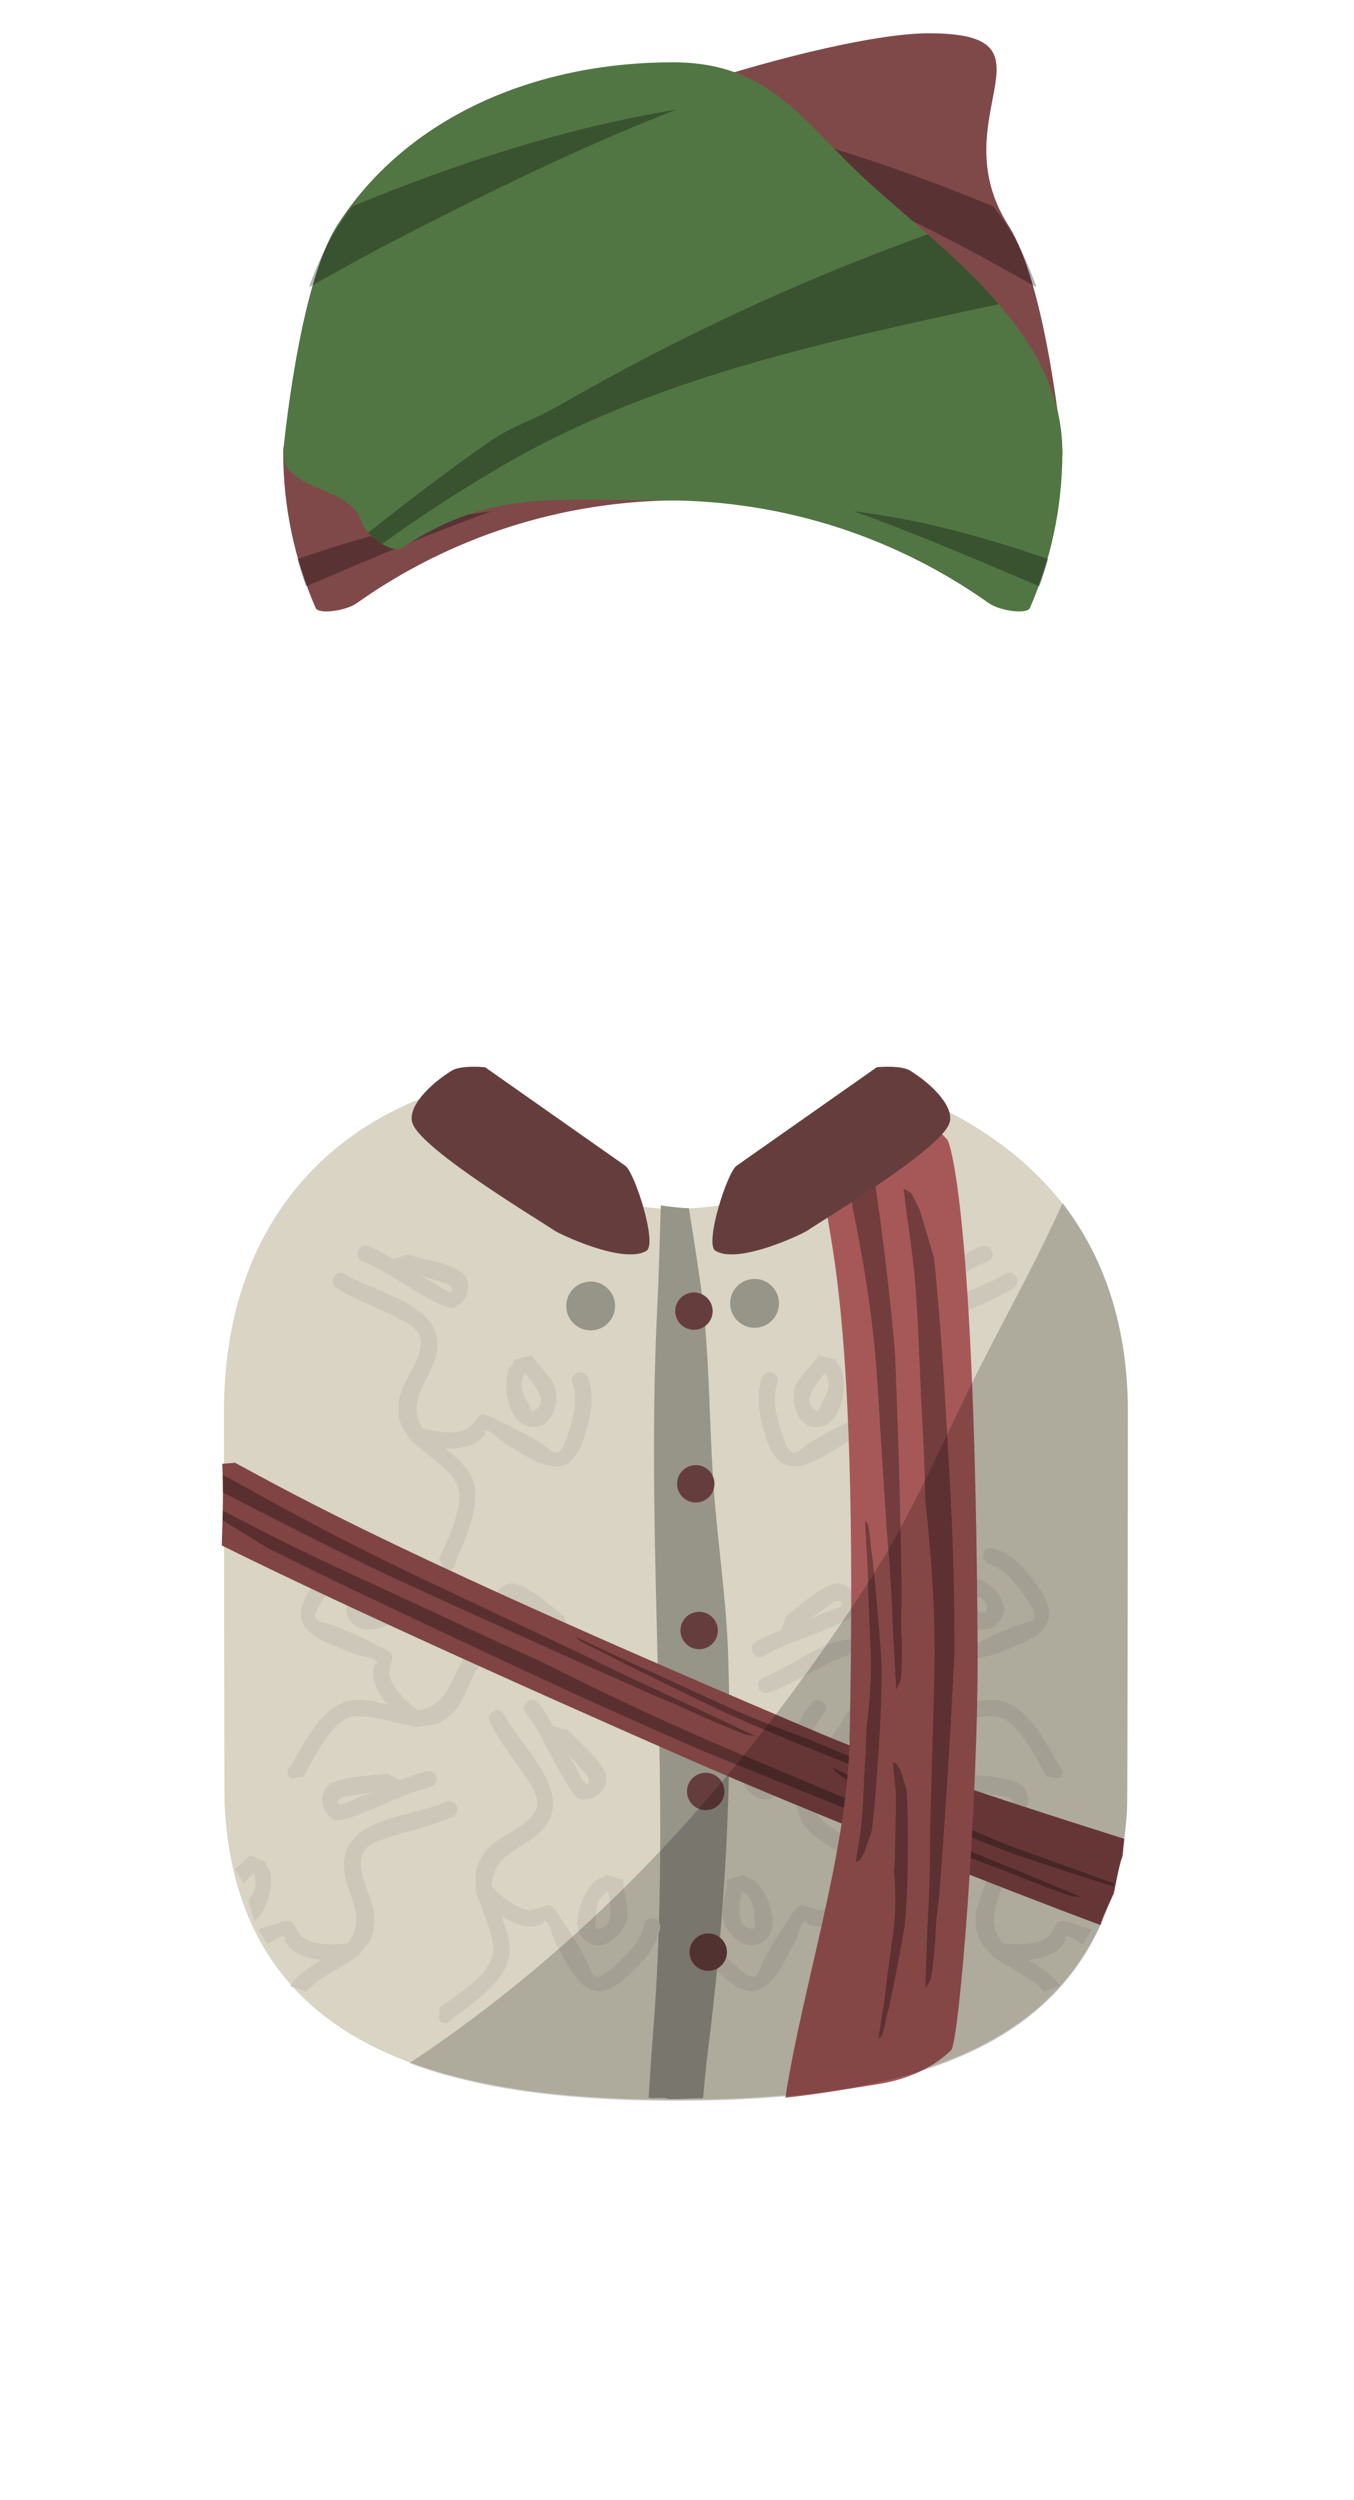 <svg version="1.1" xmlns="http://www.w3.org/2000/svg" xmlns:xlink="http://www.w3.org/1999/xlink" width="208" height="384" viewBox="0,0,208,384"><g transform="translate(-256,-448)"><g data-paper-data="{&quot;isPaintingLayer&quot;:true}" fill-rule="nonzero" stroke="none" stroke-linecap="butt" stroke-linejoin="miter" stroke-miterlimit="10" stroke-dasharray="" stroke-dashoffset="0" style="mix-blend-mode: normal"><g data-paper-data="{&quot;index&quot;:null}" stroke-width="0.5"><path d="M419.201,517.42c0,6.171 -10.295,5.078 -12.029,10.679c-0.727,2.347 -4.825,4.975 -6.176,4.082c-13.591,-8.988 -22.991,-7.33 -40.505,-7.33c-18.506,0 -35.647,5.843 -49.679,15.784c-1.681,1.191 -5.872,1.767 -6.315,0.756c-3.212,-7.339 -4.994,-15.447 -4.994,-23.971c0,-7.364 15.913,-1.625 20.229,-7.404c6.065,-8.122 1.874,-27.132 9.019,-33.535c10.591,-9.49 54.581,-23.369 69.922,-23.369c21.227,0 1.633,12.886 12.258,29.549c5.92,9.283 8.27,34.759 8.27,34.759z" fill="#804949"/><path d="M359.958,477.122c0.003,-0.011 0.006,-0.023 0.009,-0.034c0.033,0.014 0.066,0.027 0.099,0.041c-0.036,-0.002 -0.072,-0.004 -0.107,-0.006z" fill-opacity="0.302" fill="#000000"/><path d="M410.931,483.035c1.726,2.707 3.149,5.786 4.298,9.082c-4.766,-2.697 -9.554,-5.353 -14.436,-7.852c-13.351,-6.833 -27.434,-13.783 -41.968,-19.426c16.991,2.81 33.489,8.142 49.453,14.734c0.11,0.045 0.219,0.091 0.329,0.137c0.816,1.069 1.591,2.178 2.323,3.326z" fill-opacity="0.302" fill="#000000"/><path d="M303.02,538.056c-0.495,-1.377 -0.941,-2.776 -1.336,-4.198c10.812,-3.7 19.976,-6.097 29.843,-7.329c-9.02,3.238 -17.854,6.982 -26.875,10.833c-0.543,0.232 -1.087,0.463 -1.632,0.694z" fill-opacity="0.302" fill="#000000"/><path d="" fill-opacity="0.302" fill="#000000"/><path d="" fill-opacity="0.302" fill="#000000"/></g><path d="M290.408,664.681c0,-23.742 11.49,-40.397 30.096,-47.907c9.609,-3.879 7.355,-0.292 9.227,1.046c3.582,2.562 3.938,8 11.954,11.405c5.431,2.307 11.806,4.76 19.025,4.442c7.992,-0.352 14.962,-2.121 20.528,-4.671c7.864,-3.604 8.968,-10.285 12.686,-12.279c1.784,-0.957 -1.38,-2.558 6.308,1.278c17.327,8.487 29.03,23.062 29.03,46.687c0,1.394 -0.041,59.702 -0.122,61.076c-2.148,36.41 -32.356,44.727 -69.305,44.727c-37.123,0 -67.441,-8.59 -69.333,-45.242c-0.062,-1.205 -0.094,-59.341 -0.094,-60.561z" fill="#d9d4c3" stroke-width="0"/><g data-paper-data="{&quot;index&quot;:null}" fill="#ccc7b8" stroke-width="0.5"><path d="M375.356,660.616l0.014,-0.096c-0.693,2.586 -0.239,4.485 0.538,6.99c0.184,0.605 0.991,3.721 2.035,3.595c0.907,-0.11 1.55,-0.966 2.327,-1.446c1.951,-1.206 4.386,-2.462 6.45,-3.413c0.88,-0.406 1.783,-1.061 2.746,-0.954c0.408,0.045 1.566,1.891 2.16,2.174c1.958,0.932 4.918,0.462 6.941,-0.142c2.991,-5.27 -3.061,-8.416 -2.296,-13.736c0.81,-5.634 10.019,-7.247 14.06,-9.897c0,0 1.047,-0.683 1.73,0.364c0.683,1.047 -0.364,1.73 -0.364,1.73c-3.168,2.059 -6.762,3.218 -10.08,4.968c-1.214,0.64 -2.705,1.489 -2.853,3.015c-0.335,3.465 3.32,6.514 3.419,9.95c0.083,2.868 -0.343,2.873 -1.701,5.248c-2.02,2.072 -5.598,4.181 -7.109,6.605c-1.854,2.973 1.367,9.009 2.558,11.83l-0.91,1.72c0,0 -1.194,0.369 -1.564,-0.825c-0.056,-0.18 -0.076,-0.341 -0.07,-0.485c-1.65,-3.82 -4.468,-9.815 -2.141,-13.555c0.855,-1.374 2.259,-2.611 3.708,-3.794c-1.594,0.068 -3.182,-0.128 -4.481,-0.778c-0.599,-0.3 -1.089,-0.802 -1.518,-1.317c-0.143,-0.172 0.094,-0.677 -0.129,-0.659c-1.216,0.098 -1.986,1.427 -3.048,2.027c-3.326,1.88 -8.324,5.903 -11.014,1.517c-0.821,-1.338 -0.789,-1.545 -1.246,-3.004c-0.911,-2.954 -1.368,-5.305 -0.567,-8.368l0.191,-0.431c0,0 0.583,-1.106 1.689,-0.522c1.106,0.583 0.522,1.689 0.522,1.689z"/><path d="M381.423,664.69c0.386,0.193 0.557,-0.669 0.755,-1.052c0.923,-1.785 1.572,-2.562 0.732,-4.483c0,0 -0.062,-0.15 -0.087,-0.363c-1.577,1.863 -3.898,4.646 -1.4,5.898zM385.221,658.203c1.113,2.825 -0.037,9.631 -4.42,8.908c-2.658,-0.438 -3.424,-4.559 -2.505,-6.467c0.742,-1.539 2.507,-2.961 3.432,-4.47l2.574,0.616c0,0 0.222,0.309 0.25,0.709c0.466,0.208 0.67,0.704 0.67,0.704z"/><path d="M394.652,645.207c-0.261,0.086 -1.335,1.05 -0.351,1.216c0.422,0.071 2.496,-1.452 2.93,-1.661c0.556,-0.267 1.099,-0.558 1.634,-0.863c-1.409,0.424 -2.818,0.849 -4.214,1.307zM406.741,639.429c0,0 1.159,-0.467 1.627,0.692c0.467,1.159 -0.692,1.627 -0.692,1.627c-3.684,1.475 -7.004,4.04 -10.516,5.897c-0.752,0.398 -2.653,1.518 -3.53,1.187c-1.673,-0.631 -2.682,-2.869 -1.896,-4.523c1.007,-2.12 7.018,-2.974 9.062,-3.606l1.958,0.619c0,0 0.065,0.035 0.156,0.103c1.233,-0.749 2.49,-1.451 3.832,-1.995z"/><path d="M407.044,686.759c0.212,-1.232 1.444,-1.02 1.444,-1.02l0.458,0.111c2.917,1.234 4.501,3.03 6.285,5.554c0.878,1.252 1.061,1.353 1.621,2.82c1.834,4.807 -4.403,6.314 -7.921,7.802c-1.124,0.475 -2.646,0.275 -3.466,1.179c-0.15,0.166 0.395,0.285 0.444,0.504c0.146,0.654 0.245,1.348 0.118,2.006c-0.277,1.426 -1.09,2.803 -2.116,4.025c1.821,-0.426 3.658,-0.785 5.269,-0.624c4.383,0.438 7.414,6.328 9.435,9.966c0.118,0.083 0.233,0.197 0.342,0.351c0.721,1.021 -0.3,1.742 -0.3,1.742l-1.918,-0.328c-1.509,-2.665 -4.327,-8.899 -7.814,-9.244c-2.843,-0.281 -6.697,1.267 -9.571,1.604c-2.711,-0.373 -2.974,-0.038 -5.197,-1.853c-2.663,-2.175 -2.849,-6.931 -5.799,-8.779c-1.299,-0.814 -2.881,-0.15 -4.129,0.422c-3.411,1.562 -6.521,3.702 -10.086,4.957c0,0 -1.18,0.413 -1.593,-0.767c-0.413,-1.18 0.767,-1.593 0.767,-1.593c4.565,-1.586 11.461,-7.899 16.419,-5.104c4.682,2.639 3.483,9.353 9.483,10.198c1.712,-1.235 3.89,-3.293 4.346,-5.413c0.138,-0.644 -0.618,-2.687 -0.405,-3.038c0.503,-0.828 1.573,-1.144 2.431,-1.594c2.012,-1.055 4.493,-2.218 6.639,-3.029c0.854,-0.323 1.926,-0.31 2.566,-0.962c0.736,-0.75 -1.241,-3.29 -1.608,-3.805c-1.511,-2.144 -2.739,-3.662 -5.211,-4.691l0.085,0.047c0,0 -1.232,-0.212 -1.02,-1.444z" data-paper-data="{&quot;index&quot;:null}"/><path d="M402.063,693.007c0.154,0.15 0.235,0.29 0.235,0.29c1.01,1.837 2.021,1.797 3.998,2.155c0.425,0.077 1.212,0.467 1.294,0.044c0.531,-2.743 -3.09,-2.601 -5.528,-2.489zM399.985,693.589c-0.299,-0.266 -0.409,-0.63 -0.409,-0.63l1.082,-2.415c1.76,0.187 3.963,-0.344 5.635,0.007c2.073,0.435 4.871,3.556 3.597,5.93c-2.101,3.915 -8.196,0.674 -9.755,-1.931c0,0 -0.268,-0.464 -0.15,-0.96z" data-paper-data="{&quot;index&quot;:null}"/><path d="M380.477,696.636c0.568,-0.238 1.13,-0.492 1.681,-0.769c0.43,-0.217 2.903,-0.931 3.103,-1.309c0.469,-0.882 -0.951,-0.618 -1.178,-0.464c-1.215,0.827 -2.411,1.683 -3.606,2.541zM376.049,698.329c0.001,-0.113 0.014,-0.186 0.014,-0.186l0.704,-1.929c1.748,-1.234 6.091,-5.476 8.385,-4.981c1.79,0.386 2.947,2.551 2.427,4.261c-0.273,0.898 -2.32,1.72 -3.094,2.073c-3.614,1.65 -7.671,2.717 -11.087,4.736c0,0 -1.077,0.634 -1.711,-0.444c-0.634,-1.077 0.444,-1.711 0.444,-1.711c1.25,-0.732 2.574,-1.299 3.919,-1.82z" data-paper-data="{&quot;index&quot;:null}"/><path d="M364.469,743.804l-0.037,-0.09c0.725,2.577 2.085,3.978 4.033,5.735c0.467,0.425 2.753,2.693 3.585,2.052c0.724,-0.557 0.84,-1.622 1.262,-2.432c1.062,-2.033 2.514,-4.357 3.802,-6.229c0.549,-0.798 0.991,-1.823 1.874,-2.223c0.374,-0.17 2.312,0.826 2.968,0.766c2.159,-0.199 4.464,-2.115 5.895,-3.667c-0.12,-6.059 -6.93,-5.672 -8.99,-10.636c-2.181,-5.257 4.912,-11.348 7.033,-15.69c0,0 0.551,-1.122 1.673,-0.571c1.122,0.551 0.571,1.673 0.571,1.673c-1.672,3.388 -4.17,6.221 -6.129,9.42c-0.717,1.171 -1.565,2.662 -0.913,4.049c1.482,3.15 6.181,3.904 8.021,6.808c1.536,2.424 1.173,2.645 1.218,5.381c-0.678,2.813 -2.677,6.454 -2.738,9.31c-0.075,3.503 5.777,7.047 8.242,8.864l0.096,1.944c0,0 -0.838,0.927 -1.766,0.089c-0.14,-0.126 -0.239,-0.254 -0.308,-0.381c-3.37,-2.442 -8.854,-6.156 -8.764,-10.56c0.033,-1.618 0.609,-3.399 1.25,-5.156c-1.336,0.872 -2.801,1.515 -4.25,1.619c-0.668,0.048 -1.346,-0.134 -1.977,-0.357c-0.211,-0.075 -0.265,-0.63 -0.447,-0.501c-0.996,0.706 -0.978,2.241 -1.585,3.3c-1.899,3.315 -4.141,9.326 -8.694,6.93c-1.389,-0.731 -1.467,-0.925 -2.605,-1.947c-2.292,-2.074 -3.886,-3.862 -4.761,-6.905l-0.056,-0.468c0,0 -0.063,-1.248 1.185,-1.312c1.248,-0.063 1.312,1.185 1.312,1.185z"/><path d="M371.766,744.208c0.431,-0.031 0.137,-0.859 0.112,-1.29c-0.118,-2.006 0.043,-3.005 -1.661,-4.228c0,0 -0.129,-0.097 -0.26,-0.268c-0.404,2.407 -0.978,5.985 1.809,5.786zM371.718,736.691c2.4,1.86 4.888,8.299 0.749,9.916c-2.509,0.981 -5.273,-2.171 -5.456,-4.281c-0.148,-1.703 0.643,-3.826 0.668,-5.596l2.527,-0.785c0,0 0.348,0.153 0.577,0.482c0.507,-0.059 0.935,0.263 0.935,0.263z"/><path d="M373.188,720.702c-0.181,0.207 -0.612,1.585 0.32,1.225c0.399,-0.154 1.404,-2.523 1.671,-2.924c0.341,-0.513 0.66,-1.041 0.965,-1.576c-0.995,1.084 -1.989,2.169 -2.955,3.276zM380.63,709.559c0,0 0.758,-0.994 1.752,-0.236c0.994,0.758 0.236,1.752 0.236,1.752c-2.414,3.15 -3.958,7.05 -6.029,10.441c-0.444,0.726 -1.505,2.66 -2.429,2.824c-1.76,0.311 -3.771,-1.097 -3.94,-2.92c-0.217,-2.337 4.514,-6.141 5.949,-7.729l1.999,-0.468c0,0 0.074,-0.004 0.187,0.009c0.677,-1.273 1.399,-2.52 2.276,-3.673z"/><path d="M423.745,744.34c-0.15,0.282 -0.318,0.551 -0.507,0.804c-0.329,0.442 -0.641,0.937 -0.934,1.473c-0.855,-0.53 -1.653,-1.269 -2.616,-1.206c-0.223,0.015 0.085,0.48 -0.032,0.671c-0.349,0.571 -0.761,1.139 -1.31,1.523c-1.19,0.832 -2.733,1.256 -4.32,1.421c1.605,0.96 3.174,1.98 4.22,3.216c0.215,0.254 0.403,0.525 0.566,0.811c-0.827,0.247 -1.637,0.535 -2.426,0.862c-0.017,-0.022 -0.035,-0.043 -0.053,-0.064c-1.847,-2.179 -5.694,-3.746 -7.993,-5.503c-1.689,-2.153 -2.111,-2.096 -2.445,-4.946c-0.401,-3.414 2.773,-6.961 1.938,-10.341c-0.367,-1.488 -1.966,-2.111 -3.26,-2.568c-3.537,-1.25 -7.261,-1.875 -10.694,-3.452c0,0 -1.135,-0.524 -0.611,-1.659c0.524,-1.135 1.659,-0.611 1.659,-0.611c4.383,2.035 13.729,2.295 15.348,7.751c1.529,5.152 -4.002,9.143 -0.278,13.923c2.089,0.303 5.086,0.339 6.888,-0.868c0.547,-0.366 1.424,-2.361 1.822,-2.465c0.938,-0.245 1.926,0.272 2.856,0.545c0.696,0.205 1.433,0.435 2.184,0.683z" data-paper-data="{&quot;index&quot;:null}"/><path d="M425.204,739.772c-0.285,1.1 -0.531,2.225 -0.895,3.261c-2.023,-1.659 -2.915,-5.486 -2.432,-7.551c0,0 0.13,-0.52 0.56,-0.794c-0.03,-0.399 0.144,-0.737 0.144,-0.737l2.457,-0.983c0.619,0.741 1.482,1.421 2.294,2.116c-0.283,0.423 -0.56,0.853 -0.831,1.287c-0.183,0.294 -0.343,0.603 -0.486,0.925c-0.537,-0.568 -1.146,-1.108 -1.681,-1.58c0.006,0.215 -0.033,0.372 -0.033,0.372c-0.474,1.734 0.014,2.478 0.902,3.683z" data-paper-data="{&quot;index&quot;:null}"/><path d="M406.3,723.312c0.574,0.224 1.154,0.433 1.742,0.616c0.46,0.143 2.733,1.35 3.14,1.218c0.95,-0.308 -0.253,-1.105 -0.524,-1.152c-1.448,-0.251 -2.903,-0.467 -4.359,-0.682zM401.94,721.449c0.08,-0.081 0.14,-0.124 0.14,-0.124l1.847,-0.897c2.114,0.329 8.185,0.301 9.49,2.252c1.017,1.522 0.344,3.883 -1.219,4.75c-0.82,0.455 -2.863,-0.377 -3.665,-0.662c-3.745,-1.328 -7.402,-3.383 -11.261,-4.308c0,0 -1.215,-0.294 -0.921,-1.509c0.294,-1.215 1.509,-0.921 1.509,-0.921c1.407,0.343 2.753,0.856 4.081,1.418z" data-paper-data="{&quot;index&quot;:null}"/></g><path d="M356.238,761.337c3.128,-37.365 -1.126,-74.604 0.706,-111.973c0.265,-5.404 0.398,-10.822 0.567,-16.231c1.406,0.215 2.848,0.373 4.319,0.443c0.606,3.803 1.209,7.606 1.75,11.417c1.43,10.079 1.311,20.455 1.987,30.598c0.594,8.899 2.014,17.808 2.296,26.718c0.653,20.658 -0.552,40.4 -3.144,60.912c-0.248,1.959 -0.459,4.254 -0.719,7.027c-1.812,-0.01 -3.595,0.205 -5.345,0.104c-0.98,-0.342 -1.985,0.045 -3.011,-0.174c0.185,-2.756 0.37,-6.16 0.595,-8.84z" fill="#979488" stroke-width="0"/><path d="M256,832v-384h208v384z" fill="none" stroke-width="0"/><g fill="#ccc7b8" stroke-width="0.5"><path d="M344.561,658.927c1.106,-0.583 1.689,0.522 1.689,0.522l0.191,0.431c0.802,3.064 0.344,5.415 -0.567,8.368c-0.457,1.46 -0.425,1.666 -1.246,3.004c-2.69,4.386 -7.689,0.363 -11.014,-1.517c-1.062,-0.6 -1.832,-1.929 -3.048,-2.027c-0.223,-0.018 0.015,0.487 -0.129,0.659c-0.429,0.514 -0.919,1.017 -1.518,1.317c-1.298,0.65 -2.886,0.846 -4.481,0.778c1.449,1.183 2.853,2.42 3.708,3.794c2.326,3.74 -0.491,9.735 -2.141,13.555c0.006,0.144 -0.014,0.305 -0.07,0.485c-0.369,1.194 -1.564,0.825 -1.564,0.825l-0.91,-1.72c1.191,-2.821 4.412,-8.857 2.558,-11.83c-1.511,-2.424 -5.089,-4.533 -7.109,-6.605c-1.358,-2.375 -1.784,-2.38 -1.701,-5.248c0.099,-3.436 3.754,-6.485 3.419,-9.95c-0.147,-1.525 -1.639,-2.374 -2.853,-3.015c-3.318,-1.75 -6.912,-2.909 -10.08,-4.968c0,0 -1.047,-0.683 -0.364,-1.73c0.683,-1.047 1.73,-0.364 1.73,-0.364c4.041,2.65 13.25,4.263 14.06,9.897c0.765,5.32 -5.287,8.465 -2.296,13.736c2.023,0.603 4.983,1.074 6.941,0.142c0.595,-0.283 1.752,-2.129 2.16,-2.174c0.963,-0.106 1.866,0.548 2.746,0.954c2.063,0.951 4.499,2.207 6.45,3.413c0.777,0.48 1.421,1.337 2.327,1.446c1.043,0.126 1.85,-2.991 2.035,-3.595c0.777,-2.505 1.231,-4.405 0.538,-6.99l0.014,0.096c0,0 -0.583,-1.106 0.522,-1.689z"/><path d="M336.572,658.792c-0.025,0.214 -0.087,0.363 -0.087,0.363c-0.84,1.921 -0.191,2.698 0.732,4.483c0.198,0.383 0.369,1.246 0.755,1.052c2.498,-1.252 0.177,-4.035 -1.4,-5.898zM334.843,657.499c0.028,-0.399 0.25,-0.709 0.25,-0.709l2.574,-0.616c0.925,1.509 2.69,2.93 3.432,4.47c0.92,1.908 0.153,6.029 -2.505,6.467c-4.384,0.723 -5.533,-6.083 -4.42,-8.908c0,0 0.204,-0.496 0.67,-0.704z"/><path d="M320.529,643.9c0.536,0.305 1.079,0.596 1.634,0.863c0.434,0.209 2.508,1.732 2.93,1.661c0.984,-0.166 -0.09,-1.131 -0.351,-1.216c-1.396,-0.458 -2.805,-0.884 -4.214,-1.307zM316.486,641.424c0.091,-0.068 0.156,-0.103 0.156,-0.103l1.958,-0.619c2.044,0.632 8.055,1.487 9.062,3.606c0.786,1.654 -0.223,3.892 -1.896,4.523c-0.878,0.331 -2.778,-0.789 -3.53,-1.187c-3.512,-1.857 -6.832,-4.421 -10.516,-5.897c0,0 -1.159,-0.467 -0.692,-1.627c0.467,-1.159 1.627,-0.692 1.627,-0.692c1.342,0.544 2.599,1.247 3.832,1.995z"/><path d="M311.331,688.203l0.085,-0.047c-2.472,1.028 -3.7,2.546 -5.211,4.691c-0.366,0.515 -2.344,3.055 -1.608,3.805c0.64,0.652 1.711,0.639 2.566,0.962c2.146,0.811 4.626,1.974 6.639,3.029c0.858,0.45 1.928,0.766 2.431,1.594c0.213,0.351 -0.543,2.394 -0.405,3.038c0.456,2.12 2.634,4.179 4.346,5.413c6.001,-0.845 4.802,-7.559 9.483,-10.198c4.958,-2.795 11.854,3.518 16.419,5.104c0,0 1.18,0.413 0.767,1.593c-0.413,1.18 -1.593,0.767 -1.593,0.767c-3.564,-1.255 -6.675,-3.395 -10.086,-4.957c-1.248,-0.572 -2.83,-1.235 -4.129,-0.422c-2.95,1.848 -3.136,6.604 -5.799,8.779c-2.222,1.815 -2.486,1.481 -5.197,1.853c-2.874,-0.337 -6.728,-1.885 -9.571,-1.604c-3.487,0.345 -6.305,6.579 -7.814,9.244l-1.918,0.328c0,0 -1.021,-0.721 -0.3,-1.742c0.109,-0.154 0.224,-0.268 0.342,-0.351c2.021,-3.638 5.052,-9.527 9.435,-9.966c1.611,-0.161 3.447,0.197 5.269,0.624c-1.026,-1.222 -1.84,-2.6 -2.116,-4.025c-0.128,-0.657 -0.029,-1.352 0.118,-2.006c0.049,-0.218 0.594,-0.338 0.444,-0.504c-0.82,-0.904 -2.342,-0.703 -3.466,-1.179c-3.518,-1.489 -9.755,-2.995 -7.921,-7.802c0.56,-1.467 0.743,-1.567 1.621,-2.82c1.785,-2.523 3.369,-4.32 6.285,-5.554l0.458,-0.111c0,0 1.232,-0.212 1.444,1.02c0.212,1.232 -1.02,1.444 -1.02,1.444z" data-paper-data="{&quot;index&quot;:null}"/><path d="M311.804,695.496c0.082,0.424 0.87,0.033 1.294,-0.044c1.977,-0.358 2.989,-0.317 3.998,-2.155c0,0 0.081,-0.14 0.235,-0.29c-2.438,-0.113 -6.059,-0.254 -5.528,2.489zM319.261,694.549c-1.56,2.605 -7.654,5.846 -9.755,1.931c-1.274,-2.373 1.524,-5.495 3.597,-5.93c1.673,-0.351 3.876,0.18 5.635,-0.007l1.082,2.415c0,0 -0.11,0.364 -0.409,0.63c0.119,0.496 -0.15,0.96 -0.15,0.96z" data-paper-data="{&quot;index&quot;:null}"/><path d="M335.311,694.094c-0.227,-0.154 -1.646,-0.418 -1.178,0.464c0.201,0.378 2.673,1.092 3.103,1.309c0.551,0.277 1.112,0.53 1.681,0.769c-1.195,-0.858 -2.392,-1.715 -3.606,-2.541zM347.265,700.149c0,0 1.077,0.634 0.444,1.711c-0.634,1.077 -1.711,0.444 -1.711,0.444c-3.416,-2.019 -7.473,-3.086 -11.087,-4.736c-0.774,-0.354 -2.821,-1.176 -3.094,-2.073c-0.52,-1.711 0.638,-3.875 2.427,-4.261c2.294,-0.495 6.638,3.747 8.385,4.981l0.704,1.929c0,0 0.013,0.073 0.014,0.186c1.345,0.52 2.669,1.088 3.919,1.82z" data-paper-data="{&quot;index&quot;:null}"/><path d="M356.238,742.619c1.248,0.063 1.185,1.312 1.185,1.312l-0.056,0.468c-0.875,3.044 -2.47,4.831 -4.761,6.905c-1.138,1.022 -1.216,1.216 -2.605,1.947c-4.553,2.396 -6.795,-3.615 -8.694,-6.93c-0.607,-1.059 -0.589,-2.594 -1.585,-3.3c-0.183,-0.129 -0.236,0.426 -0.447,0.501c-0.631,0.223 -1.309,0.405 -1.977,0.357c-1.448,-0.104 -2.914,-0.747 -4.25,-1.619c0.641,1.757 1.217,3.538 1.25,5.156c0.09,4.404 -5.395,8.118 -8.764,10.56c-0.068,0.127 -0.168,0.255 -0.308,0.381c-0.927,0.838 -1.766,-0.089 -1.766,-0.089l0.096,-1.944c2.465,-1.817 8.317,-5.361 8.242,-8.864c-0.061,-2.856 -2.06,-6.497 -2.738,-9.31c0.045,-2.736 -0.318,-2.958 1.218,-5.381c1.84,-2.904 6.54,-3.658 8.021,-6.808c0.652,-1.387 -0.196,-2.878 -0.913,-4.049c-1.959,-3.199 -4.456,-6.031 -6.129,-9.42c0,0 -0.551,-1.122 0.571,-1.673c1.122,-0.551 1.673,0.571 1.673,0.571c2.121,4.342 9.214,10.433 7.033,15.69c-2.059,4.964 -8.869,4.577 -8.99,10.636c1.431,1.552 3.735,3.468 5.895,3.667c0.656,0.06 2.594,-0.936 2.968,-0.766c0.882,0.401 1.324,1.425 1.874,2.223c1.288,1.872 2.74,4.195 3.802,6.229c0.423,0.81 0.539,1.875 1.262,2.432c0.833,0.641 3.118,-1.626 3.585,-2.052c1.948,-1.757 3.308,-3.158 4.033,-5.735l-0.037,0.09c0,0 0.063,-1.248 1.312,-1.185z"/><path d="M349.438,738.422c-0.131,0.171 -0.26,0.268 -0.26,0.268c-1.703,1.222 -1.542,2.222 -1.661,4.228c-0.025,0.431 -0.319,1.26 0.112,1.29c2.787,0.199 2.213,-3.379 1.809,-5.786zM348.612,736.428c0.228,-0.329 0.577,-0.482 0.577,-0.482l2.527,0.785c0.025,1.77 0.816,3.893 0.668,5.596c-0.184,2.11 -2.948,5.262 -5.456,4.281c-4.138,-1.618 -1.65,-8.056 0.749,-9.916c0,0 0.429,-0.322 0.935,-0.263z"/><path d="M343.252,717.426c0.305,0.536 0.623,1.063 0.965,1.576c0.266,0.401 1.272,2.77 1.671,2.924c0.931,0.36 0.5,-1.018 0.32,-1.225c-0.966,-1.107 -1.96,-2.192 -2.955,-3.276zM341.04,713.232c0.113,-0.012 0.187,-0.009 0.187,-0.009l1.999,0.468c1.435,1.588 6.166,5.392 5.949,7.729c-0.169,1.823 -2.18,3.232 -3.94,2.92c-0.924,-0.163 -1.985,-2.097 -2.429,-2.824c-2.071,-3.391 -3.616,-7.291 -6.029,-10.441c0,0 -0.758,-0.994 0.236,-1.752c0.994,-0.758 1.752,0.236 1.752,0.236c0.876,1.153 1.598,2.399 2.276,3.673z"/><path d="M297.834,743.657c0.93,-0.274 1.918,-0.791 2.856,-0.545c0.398,0.104 1.275,2.098 1.822,2.465c1.802,1.206 4.799,1.171 6.888,0.868c3.725,-4.78 -1.807,-8.771 -0.278,-13.923c1.619,-5.456 10.965,-5.716 15.348,-7.751c0,0 1.135,-0.524 1.659,0.611c0.524,1.135 -0.611,1.659 -0.611,1.659c-3.434,1.577 -7.158,2.203 -10.694,3.452c-1.294,0.457 -2.893,1.081 -3.26,2.568c-0.834,3.38 2.339,6.927 1.938,10.341c-0.335,2.85 -0.757,2.793 -2.445,4.946c-2.299,1.757 -6.146,3.324 -7.993,5.503c-0.018,0.021 -0.036,0.043 -0.053,0.064c-0.789,-0.327 -1.599,-0.616 -2.426,-0.862c0.163,-0.286 0.351,-0.557 0.566,-0.811c1.045,-1.236 2.614,-2.256 4.22,-3.216c-1.587,-0.165 -3.13,-0.589 -4.32,-1.421c-0.549,-0.384 -0.961,-0.952 -1.31,-1.523c-0.117,-0.191 0.192,-0.656 -0.032,-0.671c-0.963,-0.063 -1.761,0.677 -2.616,1.206c-0.293,-0.535 -0.605,-1.031 -0.934,-1.473c-0.189,-0.253 -0.356,-0.522 -0.507,-0.804c0.75,-0.248 1.488,-0.478 2.184,-0.683z" data-paper-data="{&quot;index&quot;:null}"/><path d="M295.093,736.089c0,0 -0.039,-0.157 -0.033,-0.372c-0.535,0.472 -1.143,1.012 -1.681,1.58c-0.143,-0.322 -0.303,-0.632 -0.486,-0.925c-0.27,-0.435 -0.547,-0.864 -0.831,-1.287c0.812,-0.695 1.675,-1.374 2.294,-2.116l2.457,0.983c0,0 0.174,0.338 0.144,0.737c0.43,0.274 0.56,0.794 0.56,0.794c0.483,2.065 -0.409,5.891 -2.432,7.551c-0.364,-1.036 -0.611,-2.161 -0.895,-3.261c0.888,-1.206 1.375,-1.949 0.902,-3.683z" data-paper-data="{&quot;index&quot;:null}"/><path d="M308.736,723.994c-0.271,0.047 -1.474,0.845 -0.524,1.152c0.407,0.132 2.68,-1.074 3.14,-1.218c0.588,-0.184 1.168,-0.392 1.742,-0.616c-1.455,0.215 -2.911,0.431 -4.359,0.682zM321.536,720.031c0,0 1.215,-0.294 1.509,0.921c0.294,1.215 -0.921,1.509 -0.921,1.509c-3.859,0.925 -7.516,2.98 -11.261,4.308c-0.802,0.284 -2.845,1.117 -3.665,0.662c-1.563,-0.868 -2.237,-3.228 -1.219,-4.75c1.304,-1.951 7.375,-1.924 9.49,-2.252l1.847,0.897c0,0 0.06,0.044 0.14,0.124c1.328,-0.562 2.674,-1.075 4.081,-1.418z" data-paper-data="{&quot;index&quot;:null}"/></g><path d="" fill="#666666" stroke-width="0"/><path d="" fill="#666666" stroke-width="0"/><path d="" fill-opacity="0.302" fill="#cccccc" stroke-width="0"/><path d="" fill-opacity="0.102" fill="#ffffff" stroke-width="0"/><path d="" fill-opacity="0.102" fill="#ffffff" stroke-width="0"/><path d="" fill-opacity="0.102" fill="#000000" stroke-width="0"/><path d="" fill-opacity="0.102" fill="#000000" stroke-width="0"/><path d="" fill-opacity="0.302" fill="#000000" stroke-width="0"/><path d="M382.484,714.433c12.737,5.331 30.403,10.962 46.227,15.992c-0.095,0.882 -0.177,1.766 -0.254,2.646c-0.682,1.6 -1.248,5.542 -1.366,5.797c-0.718,1.553 -1.583,3.156 -2.046,4.791c-14.523,-5.399 -44.666,-17.289 -63.67,-25.637c-38.213,-16.786 -59.561,-26.827 -71.308,-32.664c0.136,-4.038 0.278,-8.28 0.077,-12.457c0.021,-0.032 0.041,-0.064 0.062,-0.095c0.663,-0.025 1.294,-0.072 1.87,-0.157c9.317,5.001 25.329,14.235 90.409,41.786z" fill="#804444" stroke-width="0"/><path d="M426.838,737.155c0.087,0.03 0.174,0.059 0.261,0.089c-0.033,0.146 -0.066,0.292 -0.097,0.439c-0.256,-0.072 -0.511,-0.14 -0.765,-0.206c-3.898,-1.214 -9.542,-3.042 -14.595,-4.761c-3.549,-1.341 -7.098,-2.789 -10.586,-4.296c-3.56,-1.538 -7.126,-3.064 -10.669,-4.693c-0.751,-0.346 -1.502,-0.694 -2.251,-1.045c-0.963,-0.614 -1.923,-1.23 -2.879,-1.849c-0.36,-0.291 -0.705,-0.573 -1.009,-0.825c-0.1,-0.17 -0.19,-0.345 -0.274,-0.523c1.128,0.548 2.254,1.12 3.441,1.716c3.16,1.585 6.431,2.845 9.654,4.234c2.04,0.879 3.844,1.634 5.506,2.297c3.556,1.704 7.138,3.285 10.813,4.591c2.869,1.019 5.739,2.05 8.608,3.078c1.6,0.614 3.213,1.199 4.84,1.754z" fill-opacity="0.302" fill="#000000" stroke-width="0"/><path d="M408.538,733.752c1.245,0.509 2.491,1.014 3.737,1.514c3.303,1.379 6.607,2.755 9.913,4.126c-0.505,-0.049 -1.028,-0.109 -1.568,-0.18c-0.343,-0.045 -2.911,-0.986 -6.977,-2.542c-2.292,-0.994 -4.777,-1.919 -7.205,-2.787c-11.391,-4.441 -27.834,-10.987 -42.5,-16.978c-10.21,-4.423 -20.347,-9.017 -30.252,-13.667c-10.11,-4.746 -20.247,-9.476 -30.239,-14.357c-2.119,-1.035 -4.233,-2.075 -6.343,-3.118c-2.317,-1.427 -4.623,-2.856 -6.92,-4.285c0.012,-0.49 0.023,-0.981 0.032,-1.474c1.846,0.953 3.712,1.923 5.639,2.92c8.822,4.565 18.217,8.68 27.373,12.973c5.794,2.716 10.933,5.082 15.692,7.209c9.984,5.011 20.132,9.838 30.762,14.286c8.297,3.471 16.589,6.962 24.882,10.448c4.598,2.009 9.254,3.98 13.973,5.91z" fill-opacity="0.302" fill="#000000" stroke-width="0"/><path d="M355.993,704.744c3.469,1.594 6.939,3.186 10.403,4.786c4.437,2.05 8.931,3.81 13.469,5.454c2.047,0.872 4.287,1.79 6.836,2.809c4.027,1.61 8.03,3.359 12.101,4.765c1.53,0.528 2.986,1.024 4.429,1.539c-0.183,0.068 -0.372,0.127 -0.567,0.176c-0.447,-0.059 -0.952,-0.128 -1.477,-0.204c-1.309,-0.318 -2.621,-0.641 -3.935,-0.969c-0.952,-0.353 -1.903,-0.708 -2.854,-1.066c-4.482,-1.69 -8.931,-3.48 -13.38,-5.255c-4.359,-1.739 -8.747,-3.575 -13.076,-5.492c-6.057,-2.877 -12.772,-6.161 -17.383,-8.468c-0.948,-0.518 -1.934,-1.036 -2.906,-1.466c-1.633,-0.834 -2.645,-1.374 -2.745,-1.473c-0.156,-0.157 -0.304,-0.311 -0.443,-0.463c1.374,0.642 2.751,1.281 4.128,1.919c0.511,0.248 1.024,0.493 1.538,0.737c1.95,0.925 3.904,1.815 5.861,2.673z" data-paper-data="{&quot;index&quot;:null}" fill-opacity="0.302" fill="#000000" stroke-width="0"/><path d="M358.815,708.465c1.221,0.564 2.445,1.124 3.672,1.681c3.231,1.52 6.464,3.038 9.7,4.551c-0.552,-0.094 -1.119,-0.199 -1.702,-0.315c-0.371,-0.074 -2.928,-1.144 -6.956,-2.893c-2.229,-1.086 -4.699,-2.134 -7.126,-3.126c-11.253,-4.973 -27.45,-12.267 -41.843,-18.903c-8.23,-4.008 -16.362,-8.112 -24.317,-12.245c-0.001,-0.892 -0.013,-1.786 -0.038,-2.678c0.361,0.182 0.719,0.362 1.076,0.541c9.467,5.315 19.183,10.49 29.577,15.39c8.113,3.824 16.213,7.665 24.317,11.502c4.466,2.192 9.011,4.358 13.64,6.496z" fill-opacity="0.302" fill="#000000" stroke-width="0"/><g data-paper-data="{&quot;index&quot;:null}" stroke-width="0"><path d="M394.063,616.828c2.715,1.648 5.209,3.723 7.453,6.204c0.438,0.484 4.268,11.403 4.663,77.885c0.138,23.161 -2.789,60.752 -4.085,61.996c-3.063,2.941 -7.31,4.585 -11.105,5.167c-4.484,0.689 -8.923,1.529 -14.34,2.098c2.618,-16.938 9.34,-37.131 9.85,-54.406c1.554,-73.013 -4.223,-78.688 -4.274,-88.377c2.992,-3.326 3.537,-7.365 5.512,-9.489c1.284,-1.38 -0.262,-5.078 6.327,-1.079z" fill="#a65858"/><path d="M398.624,741.202c0.193,-4.196 0.283,-8.359 0.275,-12.49c0.198,-7.406 0.387,-14.812 0.609,-22.215c0.284,-9.485 -0.339,-18.732 -1.355,-27.915c-0.081,-4.291 -0.276,-8.947 -0.57,-14.214c-0.465,-8.322 -0.498,-16.766 -1.607,-24.925c-0.417,-3.067 -0.834,-5.976 -1.178,-8.888c0.427,0.217 0.839,0.452 1.226,0.712c0.396,0.788 0.837,1.678 1.287,2.611c0.743,2.471 1.476,4.952 2.197,7.441c0.19,1.935 0.372,3.872 0.544,5.812c0.811,9.146 1.292,18.353 1.815,27.544c0.513,9.005 0.785,18.166 0.745,27.326c-0.616,13.039 -1.571,27.602 -2.375,37.66c-0.293,2.118 -0.536,4.297 -0.544,6.354c-0.333,3.581 -0.607,5.828 -0.768,6.102c-0.254,0.431 -0.512,0.845 -0.775,1.242c0.107,-2.945 0.206,-5.892 0.298,-8.838c0.066,-1.105 0.125,-2.212 0.176,-3.319z" fill-opacity="0.302" fill="#000000"/><path d="M391.589,757.01c0.237,-1.42 0.418,-2.839 0.547,-4.259c0.343,-2.521 0.681,-5.044 1.036,-7.562c0.455,-3.226 0.425,-6.472 0.187,-9.739c0.096,-1.483 0.143,-3.104 0.158,-4.946c0.024,-2.91 0.278,-5.814 -0.042,-8.74c-0.12,-1.1 -0.246,-2.146 -0.333,-3.184c0.218,0.122 0.427,0.249 0.622,0.381c0.183,0.315 0.386,0.67 0.592,1.04c0.311,0.932 0.616,1.865 0.915,2.801c0.038,0.686 0.071,1.372 0.099,2.057c0.131,3.232 0.088,6.448 0.067,9.663c-0.021,3.15 -0.173,6.327 -0.489,9.469c-0.744,4.41 -1.715,9.305 -2.462,12.67c-0.222,0.695 -0.42,1.416 -0.491,2.122c-0.291,1.193 -0.507,1.934 -0.6,2.01c-0.147,0.12 -0.296,0.233 -0.448,0.34c0.151,-1 0.298,-2.001 0.441,-3.002c0.07,-0.372 0.137,-0.746 0.199,-1.12z" fill-opacity="0.302" fill="#000000"/><path d="M389.355,692.004c-0.008,-1.759 -0.068,-3.526 -0.183,-5.303c-0.03,-0.469 -0.065,-0.936 -0.103,-1.403c-0.058,-1.25 -0.119,-2.499 -0.184,-3.747c0.141,0.155 0.28,0.317 0.416,0.487c0.087,0.108 0.239,1.05 0.426,2.556c0.01,0.875 0.146,1.79 0.308,2.676c0.457,4.238 1.008,10.386 1.374,15.904c0.048,3.898 -0.07,7.813 -0.317,11.675c-0.252,3.942 -0.481,7.888 -0.886,11.826c-0.086,0.835 -0.177,1.67 -0.273,2.504c-0.377,1.099 -0.759,2.195 -1.148,3.288c-0.237,0.422 -0.469,0.825 -0.678,1.182c-0.205,0.132 -0.424,0.255 -0.651,0.37c0.175,-1.259 0.388,-2.52 0.601,-3.849c0.567,-3.535 0.559,-7.131 0.783,-10.7c0.141,-2.258 0.232,-4.251 0.262,-6.083c0.514,-3.965 0.819,-7.936 0.64,-11.959c-0.14,-3.14 -0.262,-6.283 -0.389,-9.425z" data-paper-data="{&quot;index&quot;:null}" fill-opacity="0.302" fill="#000000"/><path d="M392.206,682.927c-0.469,-7.378 -0.947,-14.755 -1.392,-22.135c-0.57,-9.456 -2.019,-18.491 -3.85,-27.384c-0.404,-3.675 -0.918,-7.605 -1.546,-11.951c0.944,-1.082 1.836,-3.266 2.567,-4.357c0.025,-0.031 1.219,5.831 1.801,8.274c0.169,1.136 0.338,2.272 0.508,3.408c1.317,8.818 2.409,17.84 3.192,26.925c0.561,13.045 0.923,27.668 1.03,37.797c-0.1,2.158 -0.145,4.367 0.032,6.407c-0.009,3.616 -0.078,5.898 -0.213,6.202c-0.213,0.478 -0.432,0.941 -0.656,1.388c-0.158,-2.94 -0.325,-5.879 -0.499,-8.818c-0.034,-1.109 -0.075,-2.217 -0.124,-3.324c-0.186,-4.197 -0.471,-8.34 -0.849,-12.431z" fill-opacity="0.302" fill="#000000"/></g><path d="" fill="#d9d9d9" stroke-width="0"/><path d="" fill="#9966ff" stroke-width="0.5"/><path d="" fill-opacity="0.302" fill="#000000" stroke-width="0.5"/><path d="" fill-opacity="0.302" fill="#000000" stroke-width="0.5"/><g stroke-width="0.5"><path d="M307.773,482.66c10.626,-16.663 30.352,-25.09 51.579,-25.09c15.34,0 20.009,9.42 30.601,18.91c12.229,10.958 29.248,23.226 29.248,40.939c0,8.524 -1.782,16.631 -4.994,23.971c-0.443,1.012 -4.634,0.435 -6.315,-0.756c-14.033,-9.941 -31.174,-15.784 -49.679,-15.784c-17.514,0 -26.914,-1.658 -40.505,7.33c-1.351,0.893 -5.449,-1.735 -6.176,-4.082c-1.734,-5.601 -12.029,-4.508 -12.029,-10.679c0,0 2.35,-25.476 8.27,-34.759z" fill="#517643"/><path d="M358.639,477.128c0.033,-0.014 0.066,-0.027 0.099,-0.041c0.003,0.011 0.006,0.023 0.009,0.034c-0.036,0.002 -0.072,0.004 -0.107,0.006z" fill-opacity="0.302" fill="#000000"/><path d="M307.773,483.035c0.732,-1.148 1.507,-2.256 2.323,-3.326c0.11,-0.046 0.22,-0.092 0.329,-0.137c15.964,-6.591 32.462,-11.924 49.453,-14.734c-14.533,5.644 -28.617,12.593 -41.968,19.426c-4.882,2.499 -9.669,5.155 -14.436,7.852c1.149,-3.296 2.572,-6.375 4.298,-9.082z" fill-opacity="0.302" fill="#000000"/><path d="M415.684,538.056c-0.545,-0.231 -1.089,-0.462 -1.632,-0.694c-9.02,-3.852 -17.855,-7.595 -26.875,-10.833c9.867,1.232 19.031,3.63 29.843,7.329c-0.395,1.421 -0.841,2.821 -1.336,4.198z" fill-opacity="0.302" fill="#000000"/><path d="" fill-opacity="0.302" fill="#000000"/><path d="" fill-opacity="0.302" fill="#000000"/></g><path d="M409.428,494.724c-2.299,0.479 -4.598,0.971 -6.9,1.475c-24.181,5.295 -48.234,10.952 -69.702,23.536c-6.714,3.935 -12.432,7.696 -18.133,11.812c-0.77,-0.46 -1.535,-1.078 -2.131,-1.752c6.167,-4.831 12.375,-9.612 18.813,-14.08c3.17,-2.199 6.968,-3.392 10.306,-5.316c18.487,-10.662 37.208,-19.332 56.835,-26.424c3.811,3.368 7.619,6.919 10.911,10.75z" fill-opacity="0.302" fill="#000000" stroke-width="0.5"/><path d="M330.56,611.941c0.438,0.308 0.939,0.66 1.49,1.047c5.338,3.751 15.442,10.853 20.013,14.065c1.456,1.023 4.957,11.999 3.247,13.05c-3.487,2.145 -13.376,-2.565 -14.201,-3.145c-2.004,-1.409 -20.043,-12.162 -21.705,-16.344c-1.014,-2.552 2.774,-6.208 6.021,-8.192c1.374,-0.84 5.029,-0.556 5.136,-0.481z" fill="#663d3d" stroke-width="0"/><path d="M390.65,611.941c0.107,-0.075 3.762,-0.359 5.136,0.481c3.247,1.984 7.035,5.64 6.021,8.192c-1.662,4.182 -19.701,14.936 -21.705,16.344c-0.826,0.58 -10.714,5.29 -14.201,3.145c-1.71,-1.052 1.791,-12.027 3.247,-13.05c4.571,-3.213 14.675,-10.314 20.013,-14.065c0.551,-0.387 1.052,-0.739 1.49,-1.047z" data-paper-data="{&quot;index&quot;:null}" fill="#663d3d" stroke-width="0"/><path d="M342.986,648.581c0,-2.071 1.679,-3.75 3.75,-3.75c2.071,0 3.75,1.679 3.75,3.75c0,2.071 -1.679,3.75 -3.75,3.75c-2.071,0 -3.75,-1.679 -3.75,-3.75z" fill="#979488" stroke-width="0.5"/><path d="M368.164,648.179c0,-2.071 1.679,-3.75 3.75,-3.75c2.071,0 3.75,1.679 3.75,3.75c0,2.071 -1.679,3.75 -3.75,3.75c-2.071,0 -3.75,-1.679 -3.75,-3.75z" fill="#979488" stroke-width="0.5"/><g fill="#663d3d" stroke-width="0.5"><path d="M359.737,649.202c0.094,-1.583 1.453,-2.791 3.036,-2.697c1.583,0.094 2.791,1.453 2.697,3.036c-0.094,1.583 -1.453,2.791 -3.036,2.697c-1.583,-0.094 -2.791,-1.453 -2.697,-3.036z"/><path d="M360.019,675.726c0.094,-1.583 1.453,-2.791 3.036,-2.697c1.583,0.094 2.791,1.453 2.697,3.036c-0.094,1.583 -1.453,2.791 -3.036,2.697c-1.583,-0.094 -2.791,-1.453 -2.697,-3.036z"/><path d="M360.536,698.257c0.094,-1.583 1.453,-2.791 3.036,-2.697c1.583,0.094 2.791,1.453 2.697,3.036c-0.094,1.583 -1.453,2.791 -3.036,2.697c-1.583,-0.094 -2.791,-1.453 -2.697,-3.036z"/><path d="M361.541,722.974c0.094,-1.583 1.453,-2.791 3.036,-2.697c1.583,0.094 2.791,1.453 2.697,3.036c-0.094,1.583 -1.453,2.791 -3.036,2.697c-1.583,-0.094 -2.791,-1.453 -2.697,-3.036z"/><path d="M361.932,747.655c0.094,-1.583 1.453,-2.791 3.036,-2.697c1.583,0.094 2.791,1.453 2.697,3.036c-0.094,1.583 -1.453,2.791 -3.036,2.697c-1.583,-0.094 -2.791,-1.453 -2.697,-3.036z"/></g><path d="M429.262,664.925c0,1.393 -0.041,59.659 -0.122,61.032c-2.147,36.384 -32.333,44.695 -69.255,44.695c-15.333,0 -29.504,-1.466 -40.988,-5.773c1.319,-0.873 2.616,-1.756 3.889,-2.643c27.681,-19.305 49.047,-43.786 67.14,-72.053c6.65,-10.389 11.442,-22.101 17.054,-33.061c5.55,-10.839 8.238,-15.457 12.265,-24.372c6.357,8.348 10.017,19.022 10.017,32.174z" fill-opacity="0.2" fill="#000000" stroke-width="0"/></g></g></svg><!--rotationCenter:103.99998499999998:191.99999000000003-->